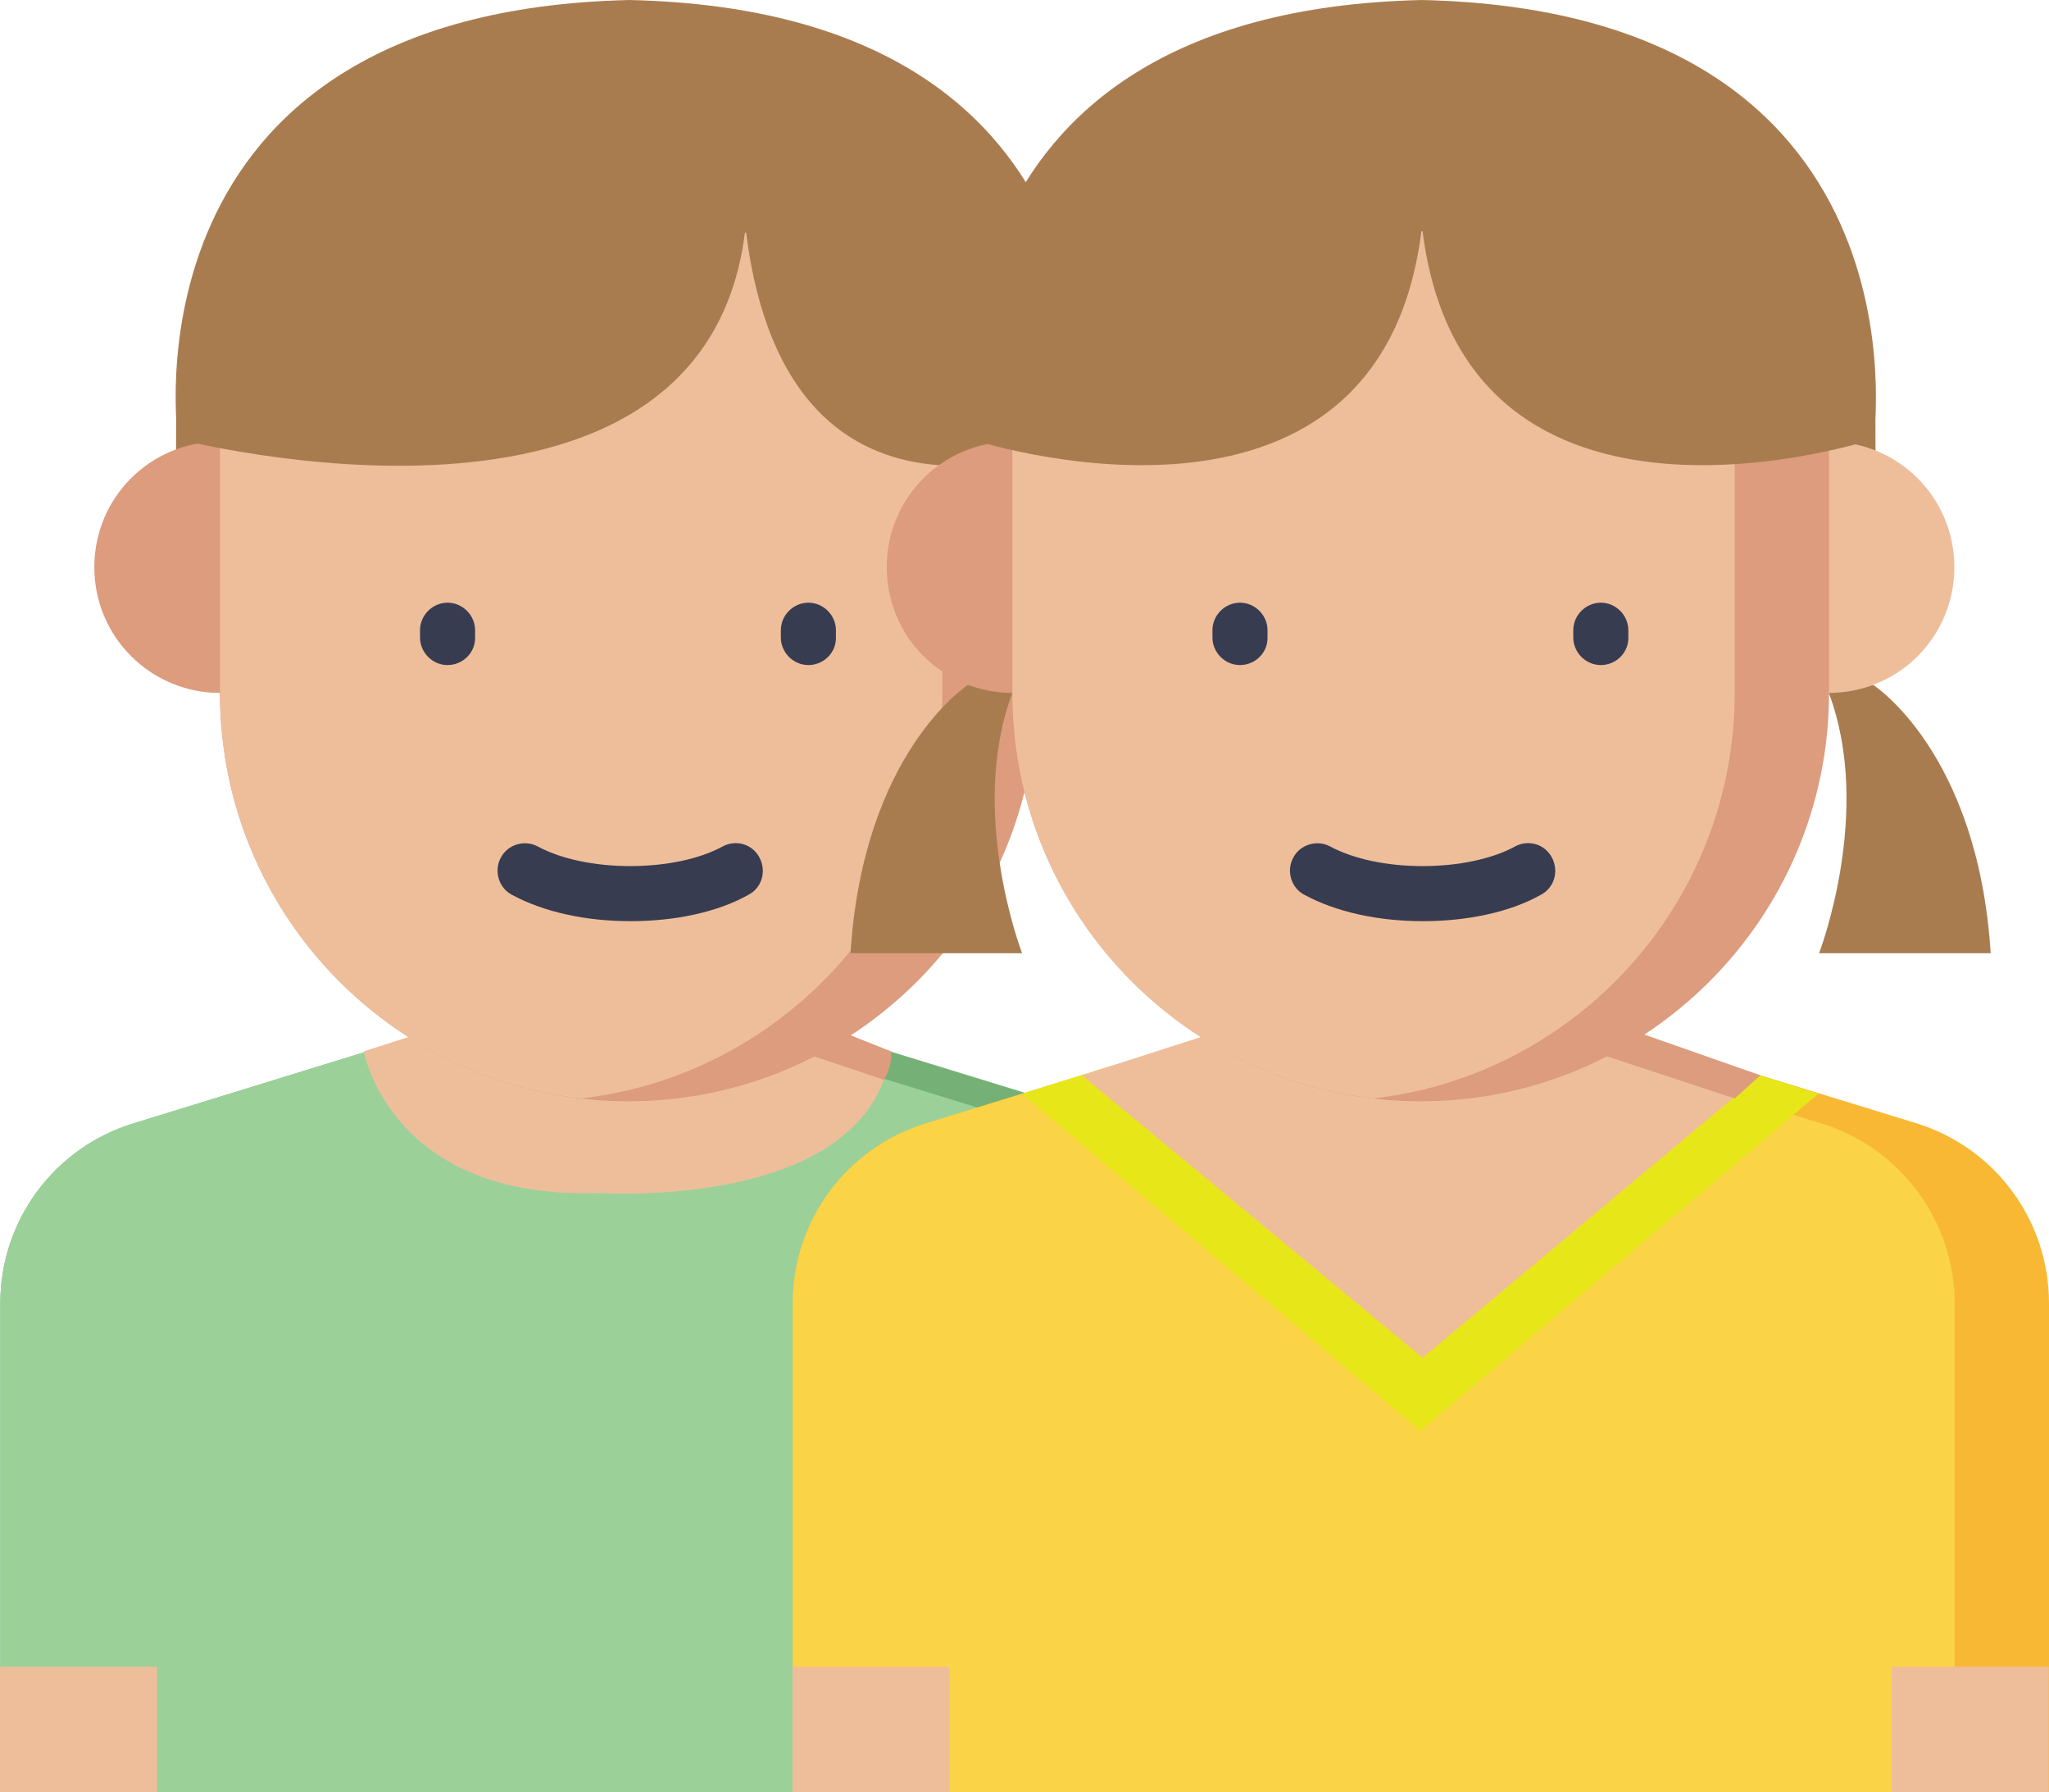 <?xml version="1.0" encoding="utf-8"?>
<!-- Generator: Adobe Illustrator 16.0.0, SVG Export Plug-In . SVG Version: 6.00 Build 0)  -->
<!DOCTYPE svg PUBLIC "-//W3C//DTD SVG 1.1//EN" "http://www.w3.org/Graphics/SVG/1.1/DTD/svg11.dtd">
<svg version="1.1" id="Calque_1" xmlns="http://www.w3.org/2000/svg" xmlns:xlink="http://www.w3.org/1999/xlink" x="0px" y="0px"
	 width="647.335px" height="566.156px" viewBox="0 0 647.335 566.156" enable-background="new 0 0 647.335 566.156"
	 xml:space="preserve">
<g>
	<g>
		<polygon fill="#A97C50" points="55.688,120.632 55.491,180.42 342.302,179.169 342.105,120.632 		"/>
		<path fill="#75B177" d="M128.995,328.064l-86.897,26.799c-25.099,7.699-41.999,30.799-41.999,56.797v154.496h396.888V411.66
			c0-26.199-17-49.197-42-56.896l-86.896-26.697"/>
		<path fill="#9BD199" d="M325.089,354.863l-86.896-26.799H128.995l-86.897,26.799c-25.099,7.699-41.999,30.799-41.999,56.797
			v154.496h367.09V411.66C367.087,385.563,350.089,362.563,325.089,354.863z"/>
		<path fill="#EEBE9A" d="M347.289,526.457h49.598v39.699h-49.598V526.457z"/>
		<path fill="#EEBE9A" d="M0,526.457h49.598v39.699H0V526.457z"/>
		<path fill="#EEBE9A" d="M281.463,332.083l-52.114-16.208h-64l-50.415,16.216c0,0,8.415,47.097,74.415,44.722
			C189.349,376.813,274.578,382.729,281.463,332.083"/>
		<path fill="#DC9C7D" d="M279.242,341.068l-28.893-9.693l10.5-7.5l20.614,8.208C282.078,336.729,279.242,341.068,279.242,341.068z"
			/>
		<path fill="#EEBE9A" d="M307.589,218.868h19.801c21.998,0,39.697-17.699,39.697-39.699c0-21.999-17.699-39.699-39.697-39.699
			h-19.801"/>
		<path fill="#DC9C7D" d="M69.497,119.671v99.197c0,71.198,57.798,128.997,128.996,128.997c71.198,0,128.997-57.799,128.997-128.997
			v-99.197C316.63,10.466,198.393,13.876,198.393,13.876C68.437,15.876,69.497,119.671,69.497,119.671"/>
		<path fill="#DC9C7D" d="M89.297,218.868H69.498c-21.899,0-39.699-17.699-39.699-39.699c0-21.999,17.699-39.699,39.699-39.699
			h19.799"/>
		<path fill="#EEBE9A" d="M198.393,13.876c-125.956,0-128.896,105.795-128.896,105.795v99.197
			c0,66.298,49.798,120.696,114.095,128.095c64.199-7.398,114.098-61.896,114.098-128.095v-99.197
			C293.034,19.466,198.393,13.876,198.393,13.876z"/>
		<path fill="#373C51" d="M141.395,210.068c-4.8,0-8.7-4-8.7-8.7v-2.3c0-4.8,4-8.7,8.7-8.7c4.801,0,8.7,4,8.7,8.7v2.3
			C150.196,206.168,146.196,210.068,141.395,210.068z"/>
		<path fill="#373C51" d="M255.392,210.068c-4.801,0-8.699-4-8.699-8.7v-2.3c0-4.8,4-8.7,8.699-8.7c4.799,0,8.699,4,8.699,8.7v2.3
			C264.191,206.168,260.191,210.068,255.392,210.068z"/>
		<path fill="#373C51" d="M199.192,290.965c-14.199,0-27.398-2.898-37.398-8.299c-4.299-2.201-5.799-7.601-3.6-11.701
			c2.2-4.299,7.6-5.799,11.7-3.599c7.399,4,18,6.201,29.199,6.201c11.2,0,21.901-2.201,29.2-6.201c4.301-2.3,9.5-0.7,11.699,3.599
			c2.2,4.302,0.7,9.5-3.601,11.701C226.792,288.064,213.394,290.965,199.192,290.965z"/>
		<path fill="#A97C50" d="M198.714,0c162.487,3.544,142.843,138.691,142.843,138.691s-92.232,42.997-105.845-65.223h-0.363
			c-13.612,108.22-179.113,65.223-179.113,65.223S36.592,3.544,199.078,0"/>
	</g>
	<g>
		<path fill="#A97C50" d="M305.84,216.323c0,0-33.142,21.188-37.142,84.766h54.212c0,0-17.25-44.686-3.064-82.221L305.84,216.323z"
			/>
		<path fill="#A97C50" d="M591.769,216.323c0,0,33.141,21.188,37.141,84.766h-54.211c0,0,17.25-44.686,3.064-82.221L591.769,216.323
			z"/>
		<polygon fill="#A97C50" points="306.037,120.632 305.84,180.42 592.651,179.169 592.454,120.632 		"/>
		<path fill="#F9B834" d="M379.344,328.064l-86.897,26.799c-25.099,7.699-41.999,30.799-41.999,56.797v154.496h396.887V411.66
			c0-26.199-17-49.197-42-56.896l-86.896-26.697"/>
		<path fill="#FBD346" d="M575.438,354.863l-86.896-26.799H379.344l-86.897,26.799c-25.099,7.699-41.999,30.799-41.999,56.797
			v154.496h367.09V411.66C617.437,385.563,600.438,362.563,575.438,354.863z"/>
		<path fill="#EEBE9A" d="M597.638,526.457h49.598v39.699h-49.598V526.457z"/>
		<path fill="#EEBE9A" d="M250.349,526.457h49.598v39.699h-49.598V526.457z"/>
		<polyline fill="#E7E619" points="448.963,452.209 322.91,345.469 351.167,336.631 448.963,336.631 		"/>
		<polyline fill="#E7E619" points="448.415,452.209 574.469,345.469 546.211,336.631 448.415,336.631 		"/>
		<polygon fill="#EEBE9A" points="341.78,339.65 449.442,428.875 556.145,339.65 479.698,315.875 415.698,315.875 		"/>
		<polyline fill="#DC9C7D" points="548.04,346.963 500.698,331.375 511.198,323.875 556.145,339.65 		"/>
		<path fill="#EEBE9A" d="M557.938,218.868h19.801c21.998,0,39.698-17.699,39.698-39.699c0-21.999-17.7-39.699-39.698-39.699
			h-19.801"/>
		<path fill="#DC9C7D" d="M319.846,119.671v99.197c0,71.198,57.798,128.997,128.996,128.997
			c71.198,0,128.997-57.799,128.997-128.997v-99.197C566.979,10.466,448.742,13.876,448.742,13.876
			C318.786,15.876,319.846,119.671,319.846,119.671"/>
		<path fill="#DC9C7D" d="M339.646,218.868h-19.799c-21.899,0-39.699-17.699-39.699-39.699c0-21.999,17.699-39.699,39.699-39.699
			h19.799"/>
		<path fill="#EEBE9A" d="M448.742,13.876c-125.956,0-128.896,105.795-128.896,105.795v99.197
			c0,66.298,49.798,120.696,114.095,128.095c64.199-7.398,114.098-61.896,114.098-128.095v-99.197
			C543.383,19.466,448.742,13.876,448.742,13.876z"/>
		<path fill="#373C51" d="M391.744,210.068c-4.8,0-8.7-4-8.7-8.7v-2.3c0-4.8,4-8.7,8.7-8.7c4.801,0,8.7,4,8.7,8.7v2.3
			C400.545,206.168,396.545,210.068,391.744,210.068z"/>
		<path fill="#373C51" d="M505.741,210.068c-4.801,0-8.699-4-8.699-8.7v-2.3c0-4.8,4-8.7,8.699-8.7c4.799,0,8.699,4,8.699,8.7v2.3
			C514.54,206.168,510.54,210.068,505.741,210.068z"/>
		<path fill="#373C51" d="M449.541,290.965c-14.199,0-27.398-2.898-37.398-8.299c-4.299-2.201-5.799-7.601-3.6-11.701
			c2.2-4.299,7.6-5.799,11.7-3.599c7.399,4,18,6.201,29.199,6.201c11.2,0,21.901-2.201,29.2-6.201c4.301-2.3,9.5-0.7,11.699,3.599
			c2.2,4.302,0.7,9.5-3.601,11.701C477.141,288.064,463.743,290.965,449.541,290.965z"/>
		<path fill="#A97C50" d="M449.063,0C611.55,3.544,591.906,138.691,591.906,138.691S463.039,181.239,449.427,73.02h-0.363
			c-13.612,108.22-142.479,65.671-142.479,65.671S286.941,3.544,449.427,0"/>
	</g>
</g>
</svg>
